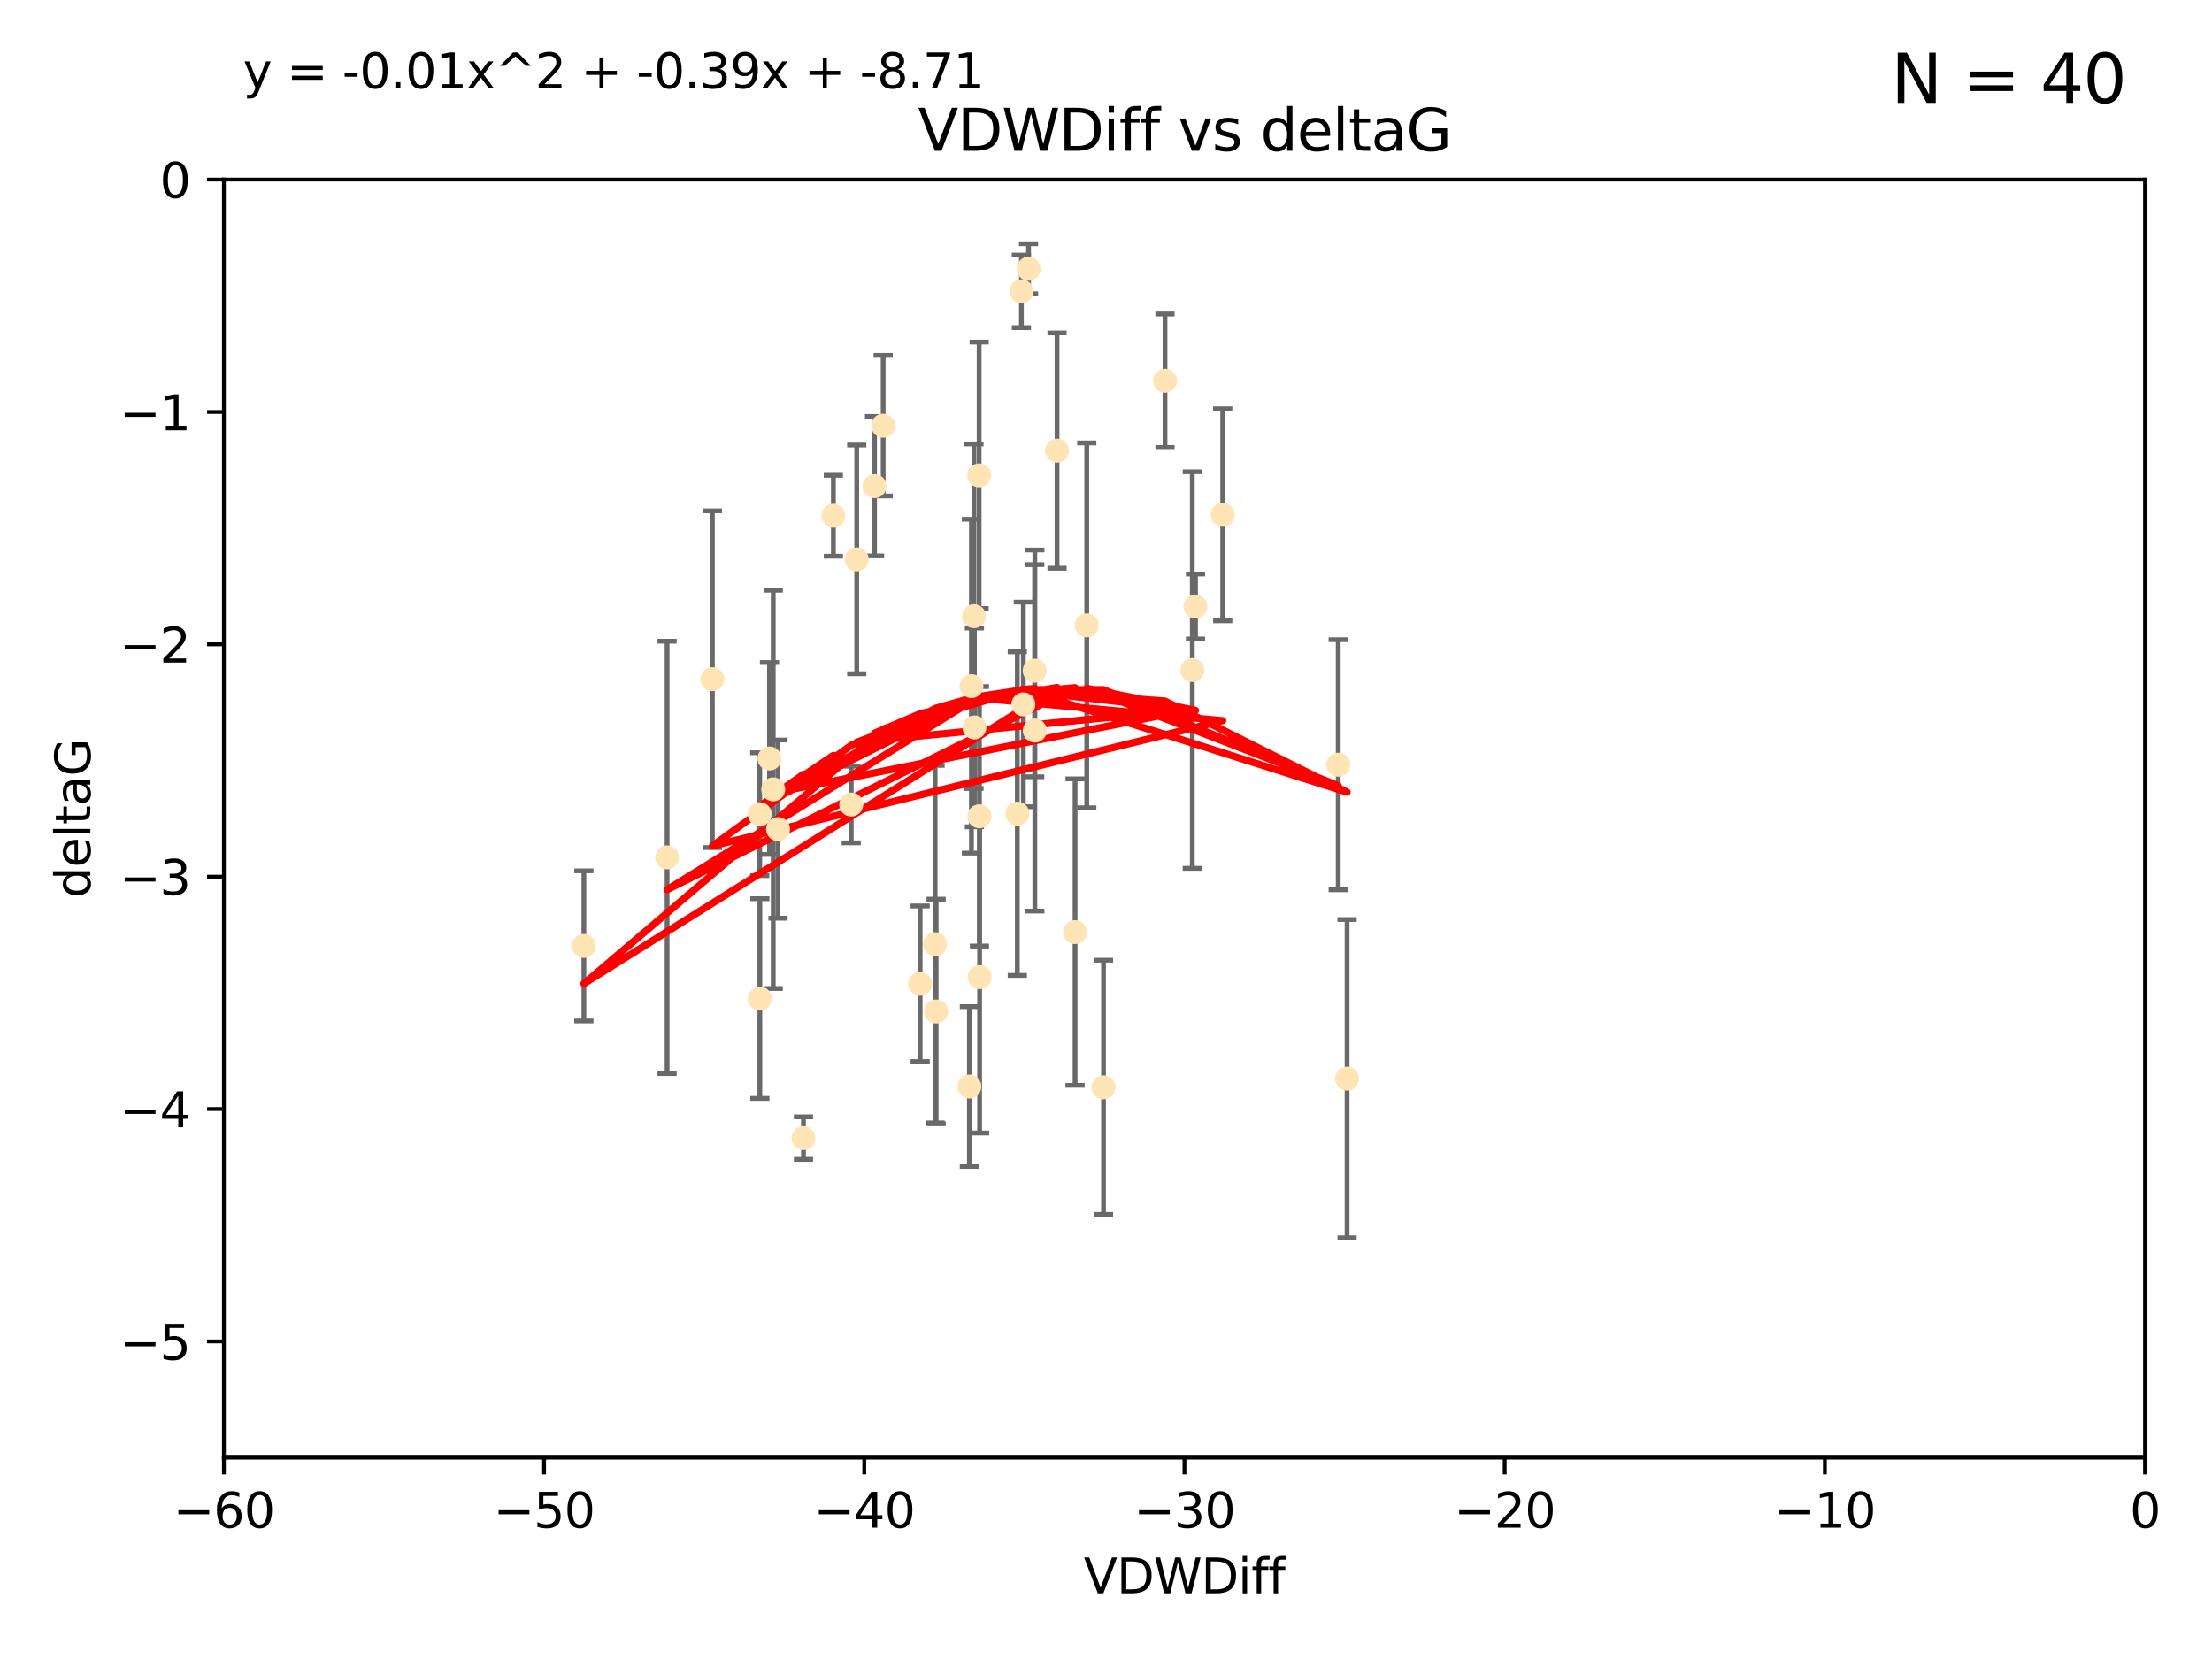<?xml version="1.0" encoding="utf-8" standalone="no"?>
<!DOCTYPE svg PUBLIC "-//W3C//DTD SVG 1.1//EN"
  "http://www.w3.org/Graphics/SVG/1.1/DTD/svg11.dtd">
<svg xmlns:xlink="http://www.w3.org/1999/xlink" width="460.8pt" height="345.6pt" viewBox="0 0 460.8 345.6" xmlns="http://www.w3.org/2000/svg" version="1.1">
 <defs>
  <style type="text/css">*{stroke-linejoin: round; stroke-linecap: butt}</style>
 </defs>
 <g id="figure_1">
  <g id="patch_1">
   <path d="M 0 345.6 
L 460.8 345.6 
L 460.8 0 
L 0 0 
z
" style="fill: #ffffff"/>
  </g>
  <g id="axes_1">
   <g id="patch_2">
    <path d="M 46.64 303.64 
L 446.85 303.64 
L 446.85 37.411 
L 46.64 37.411 
z
" style="fill: #ffffff"/>
   </g>
   <g id="PathCollection_1">
    <defs>
     <path id="med95dda81d" d="M 0 1.118 
C 0.297 1.118 0.581 1 0.791 0.791 
C 1 0.581 1.118 0.297 1.118 0 
C 1.118 -0.297 1 -0.581 0.791 -0.791 
C 0.581 -1 0.297 -1.118 0 -1.118 
C -0.297 -1.118 -0.581 -1 -0.791 -0.791 
C -1 -0.581 -1.118 -0.297 -1.118 0 
C -1.118 0.297 -1 0.581 -0.791 0.791 
C -0.581 1 -0.297 1.118 0 1.118 
z
" style="stroke: #ffe4b5"/>
    </defs>
    <g clip-path="url(#pa418b810e9)">
     <use xlink:href="#med95dda81d" x="158.268" y="169.607" style="fill: #ffe4b5; stroke: #ffe4b5"/>
     <use xlink:href="#med95dda81d" x="173.607" y="107.436" style="fill: #ffe4b5; stroke: #ffe4b5"/>
     <use xlink:href="#med95dda81d" x="160.298" y="158.004" style="fill: #ffe4b5; stroke: #ffe4b5"/>
     <use xlink:href="#med95dda81d" x="167.377" y="237.091" style="fill: #ffe4b5; stroke: #ffe4b5"/>
     <use xlink:href="#med95dda81d" x="161.079" y="164.438" style="fill: #ffe4b5; stroke: #ffe4b5"/>
     <use xlink:href="#med95dda81d" x="201.942" y="226.35" style="fill: #ffe4b5; stroke: #ffe4b5"/>
     <use xlink:href="#med95dda81d" x="195.009" y="210.713" style="fill: #ffe4b5; stroke: #ffe4b5"/>
     <use xlink:href="#med95dda81d" x="215.547" y="139.719" style="fill: #ffe4b5; stroke: #ffe4b5"/>
     <use xlink:href="#med95dda81d" x="202.989" y="151.532" style="fill: #ffe4b5; stroke: #ffe4b5"/>
     <use xlink:href="#med95dda81d" x="183.981" y="88.671" style="fill: #ffe4b5; stroke: #ffe4b5"/>
     <use xlink:href="#med95dda81d" x="121.635" y="197.053" style="fill: #ffe4b5; stroke: #ffe4b5"/>
     <use xlink:href="#med95dda81d" x="220.202" y="93.864" style="fill: #ffe4b5; stroke: #ffe4b5"/>
     <use xlink:href="#med95dda81d" x="194.796" y="196.685" style="fill: #ffe4b5; stroke: #ffe4b5"/>
     <use xlink:href="#med95dda81d" x="158.289" y="208.018" style="fill: #ffe4b5; stroke: #ffe4b5"/>
     <use xlink:href="#med95dda81d" x="203.971" y="99.014" style="fill: #ffe4b5; stroke: #ffe4b5"/>
     <use xlink:href="#med95dda81d" x="178.473" y="116.525" style="fill: #ffe4b5; stroke: #ffe4b5"/>
     <use xlink:href="#med95dda81d" x="248.375" y="139.582" style="fill: #ffe4b5; stroke: #ffe4b5"/>
     <use xlink:href="#med95dda81d" x="162.073" y="172.719" style="fill: #ffe4b5; stroke: #ffe4b5"/>
     <use xlink:href="#med95dda81d" x="202.895" y="128.361" style="fill: #ffe4b5; stroke: #ffe4b5"/>
     <use xlink:href="#med95dda81d" x="254.713" y="107.23" style="fill: #ffe4b5; stroke: #ffe4b5"/>
     <use xlink:href="#med95dda81d" x="148.403" y="141.486" style="fill: #ffe4b5; stroke: #ffe4b5"/>
     <use xlink:href="#med95dda81d" x="177.327" y="167.599" style="fill: #ffe4b5; stroke: #ffe4b5"/>
     <use xlink:href="#med95dda81d" x="204.03" y="170.053" style="fill: #ffe4b5; stroke: #ffe4b5"/>
     <use xlink:href="#med95dda81d" x="138.969" y="178.609" style="fill: #ffe4b5; stroke: #ffe4b5"/>
     <use xlink:href="#med95dda81d" x="223.956" y="194.171" style="fill: #ffe4b5; stroke: #ffe4b5"/>
     <use xlink:href="#med95dda81d" x="204.07" y="203.552" style="fill: #ffe4b5; stroke: #ffe4b5"/>
     <use xlink:href="#med95dda81d" x="214.267" y="55.993" style="fill: #ffe4b5; stroke: #ffe4b5"/>
     <use xlink:href="#med95dda81d" x="191.68" y="204.935" style="fill: #ffe4b5; stroke: #ffe4b5"/>
     <use xlink:href="#med95dda81d" x="182.183" y="101.272" style="fill: #ffe4b5; stroke: #ffe4b5"/>
     <use xlink:href="#med95dda81d" x="213.182" y="146.744" style="fill: #ffe4b5; stroke: #ffe4b5"/>
     <use xlink:href="#med95dda81d" x="280.619" y="224.704" style="fill: #ffe4b5; stroke: #ffe4b5"/>
     <use xlink:href="#med95dda81d" x="242.69" y="79.314" style="fill: #ffe4b5; stroke: #ffe4b5"/>
     <use xlink:href="#med95dda81d" x="211.923" y="169.493" style="fill: #ffe4b5; stroke: #ffe4b5"/>
     <use xlink:href="#med95dda81d" x="249.042" y="126.338" style="fill: #ffe4b5; stroke: #ffe4b5"/>
     <use xlink:href="#med95dda81d" x="226.39" y="130.268" style="fill: #ffe4b5; stroke: #ffe4b5"/>
     <use xlink:href="#med95dda81d" x="278.774" y="159.303" style="fill: #ffe4b5; stroke: #ffe4b5"/>
     <use xlink:href="#med95dda81d" x="229.882" y="226.513" style="fill: #ffe4b5; stroke: #ffe4b5"/>
     <use xlink:href="#med95dda81d" x="212.776" y="60.697" style="fill: #ffe4b5; stroke: #ffe4b5"/>
     <use xlink:href="#med95dda81d" x="215.574" y="152.182" style="fill: #ffe4b5; stroke: #ffe4b5"/>
     <use xlink:href="#med95dda81d" x="202.366" y="142.938" style="fill: #ffe4b5; stroke: #ffe4b5"/>
    </g>
   </g>
   <g id="matplotlib.axis_1">
    <g id="xtick_1">
     <g id="line2d_1">
      <defs>
       <path id="m93774b20d7" d="M 0 0 
L 0 3.5 
" style="stroke: #000000; stroke-width: 0.8"/>
      </defs>
      <g>
       <use xlink:href="#m93774b20d7" x="46.64" y="303.64" style="stroke: #000000; stroke-width: 0.8"/>
      </g>
     </g>
     <g id="text_1">
      <!-- −60 -->
      <g transform="translate(36.088 318.238)scale(0.1 -0.1)">
       <defs>
        <path id="DejaVuSans-2212" d="M 678 2272 
L 4684 2272 
L 4684 1741 
L 678 1741 
L 678 2272 
z
" transform="scale(0.016)"/>
        <path id="DejaVuSans-36" d="M 2113 2584 
Q 1688 2584 1439 2293 
Q 1191 2003 1191 1497 
Q 1191 994 1439 701 
Q 1688 409 2113 409 
Q 2538 409 2786 701 
Q 3034 994 3034 1497 
Q 3034 2003 2786 2293 
Q 2538 2584 2113 2584 
z
M 3366 4563 
L 3366 3988 
Q 3128 4100 2886 4159 
Q 2644 4219 2406 4219 
Q 1781 4219 1451 3797 
Q 1122 3375 1075 2522 
Q 1259 2794 1537 2939 
Q 1816 3084 2150 3084 
Q 2853 3084 3261 2657 
Q 3669 2231 3669 1497 
Q 3669 778 3244 343 
Q 2819 -91 2113 -91 
Q 1303 -91 875 529 
Q 447 1150 447 2328 
Q 447 3434 972 4092 
Q 1497 4750 2381 4750 
Q 2619 4750 2861 4703 
Q 3103 4656 3366 4563 
z
" transform="scale(0.016)"/>
        <path id="DejaVuSans-30" d="M 2034 4250 
Q 1547 4250 1301 3770 
Q 1056 3291 1056 2328 
Q 1056 1369 1301 889 
Q 1547 409 2034 409 
Q 2525 409 2770 889 
Q 3016 1369 3016 2328 
Q 3016 3291 2770 3770 
Q 2525 4250 2034 4250 
z
M 2034 4750 
Q 2819 4750 3233 4129 
Q 3647 3509 3647 2328 
Q 3647 1150 3233 529 
Q 2819 -91 2034 -91 
Q 1250 -91 836 529 
Q 422 1150 422 2328 
Q 422 3509 836 4129 
Q 1250 4750 2034 4750 
z
" transform="scale(0.016)"/>
       </defs>
       <use xlink:href="#DejaVuSans-2212"/>
       <use xlink:href="#DejaVuSans-36" x="83.789"/>
       <use xlink:href="#DejaVuSans-30" x="147.412"/>
      </g>
     </g>
    </g>
    <g id="xtick_2">
     <g id="line2d_2">
      <g>
       <use xlink:href="#m93774b20d7" x="113.342" y="303.64" style="stroke: #000000; stroke-width: 0.8"/>
      </g>
     </g>
     <g id="text_2">
      <!-- −50 -->
      <g transform="translate(102.789 318.238)scale(0.1 -0.1)">
       <defs>
        <path id="DejaVuSans-35" d="M 691 4666 
L 3169 4666 
L 3169 4134 
L 1269 4134 
L 1269 2991 
Q 1406 3038 1543 3061 
Q 1681 3084 1819 3084 
Q 2600 3084 3056 2656 
Q 3513 2228 3513 1497 
Q 3513 744 3044 326 
Q 2575 -91 1722 -91 
Q 1428 -91 1123 -41 
Q 819 9 494 109 
L 494 744 
Q 775 591 1075 516 
Q 1375 441 1709 441 
Q 2250 441 2565 725 
Q 2881 1009 2881 1497 
Q 2881 1984 2565 2268 
Q 2250 2553 1709 2553 
Q 1456 2553 1204 2497 
Q 953 2441 691 2322 
L 691 4666 
z
" transform="scale(0.016)"/>
       </defs>
       <use xlink:href="#DejaVuSans-2212"/>
       <use xlink:href="#DejaVuSans-35" x="83.789"/>
       <use xlink:href="#DejaVuSans-30" x="147.412"/>
      </g>
     </g>
    </g>
    <g id="xtick_3">
     <g id="line2d_3">
      <g>
       <use xlink:href="#m93774b20d7" x="180.043" y="303.64" style="stroke: #000000; stroke-width: 0.8"/>
      </g>
     </g>
     <g id="text_3">
      <!-- −40 -->
      <g transform="translate(169.491 318.238)scale(0.1 -0.1)">
       <defs>
        <path id="DejaVuSans-34" d="M 2419 4116 
L 825 1625 
L 2419 1625 
L 2419 4116 
z
M 2253 4666 
L 3047 4666 
L 3047 1625 
L 3713 1625 
L 3713 1100 
L 3047 1100 
L 3047 0 
L 2419 0 
L 2419 1100 
L 313 1100 
L 313 1709 
L 2253 4666 
z
" transform="scale(0.016)"/>
       </defs>
       <use xlink:href="#DejaVuSans-2212"/>
       <use xlink:href="#DejaVuSans-34" x="83.789"/>
       <use xlink:href="#DejaVuSans-30" x="147.412"/>
      </g>
     </g>
    </g>
    <g id="xtick_4">
     <g id="line2d_4">
      <g>
       <use xlink:href="#m93774b20d7" x="246.745" y="303.64" style="stroke: #000000; stroke-width: 0.8"/>
      </g>
     </g>
     <g id="text_4">
      <!-- −30 -->
      <g transform="translate(236.193 318.238)scale(0.1 -0.1)">
       <defs>
        <path id="DejaVuSans-33" d="M 2597 2516 
Q 3050 2419 3304 2112 
Q 3559 1806 3559 1356 
Q 3559 666 3084 287 
Q 2609 -91 1734 -91 
Q 1441 -91 1130 -33 
Q 819 25 488 141 
L 488 750 
Q 750 597 1062 519 
Q 1375 441 1716 441 
Q 2309 441 2620 675 
Q 2931 909 2931 1356 
Q 2931 1769 2642 2001 
Q 2353 2234 1838 2234 
L 1294 2234 
L 1294 2753 
L 1863 2753 
Q 2328 2753 2575 2939 
Q 2822 3125 2822 3475 
Q 2822 3834 2567 4026 
Q 2313 4219 1838 4219 
Q 1578 4219 1281 4162 
Q 984 4106 628 3988 
L 628 4550 
Q 988 4650 1302 4700 
Q 1616 4750 1894 4750 
Q 2613 4750 3031 4423 
Q 3450 4097 3450 3541 
Q 3450 3153 3228 2886 
Q 3006 2619 2597 2516 
z
" transform="scale(0.016)"/>
       </defs>
       <use xlink:href="#DejaVuSans-2212"/>
       <use xlink:href="#DejaVuSans-33" x="83.789"/>
       <use xlink:href="#DejaVuSans-30" x="147.412"/>
      </g>
     </g>
    </g>
    <g id="xtick_5">
     <g id="line2d_5">
      <g>
       <use xlink:href="#m93774b20d7" x="313.447" y="303.64" style="stroke: #000000; stroke-width: 0.8"/>
      </g>
     </g>
     <g id="text_5">
      <!-- −20 -->
      <g transform="translate(302.894 318.238)scale(0.1 -0.1)">
       <defs>
        <path id="DejaVuSans-32" d="M 1228 531 
L 3431 531 
L 3431 0 
L 469 0 
L 469 531 
Q 828 903 1448 1529 
Q 2069 2156 2228 2338 
Q 2531 2678 2651 2914 
Q 2772 3150 2772 3378 
Q 2772 3750 2511 3984 
Q 2250 4219 1831 4219 
Q 1534 4219 1204 4116 
Q 875 4013 500 3803 
L 500 4441 
Q 881 4594 1212 4672 
Q 1544 4750 1819 4750 
Q 2544 4750 2975 4387 
Q 3406 4025 3406 3419 
Q 3406 3131 3298 2873 
Q 3191 2616 2906 2266 
Q 2828 2175 2409 1742 
Q 1991 1309 1228 531 
z
" transform="scale(0.016)"/>
       </defs>
       <use xlink:href="#DejaVuSans-2212"/>
       <use xlink:href="#DejaVuSans-32" x="83.789"/>
       <use xlink:href="#DejaVuSans-30" x="147.412"/>
      </g>
     </g>
    </g>
    <g id="xtick_6">
     <g id="line2d_6">
      <g>
       <use xlink:href="#m93774b20d7" x="380.148" y="303.64" style="stroke: #000000; stroke-width: 0.8"/>
      </g>
     </g>
     <g id="text_6">
      <!-- −10 -->
      <g transform="translate(369.596 318.238)scale(0.1 -0.1)">
       <defs>
        <path id="DejaVuSans-31" d="M 794 531 
L 1825 531 
L 1825 4091 
L 703 3866 
L 703 4441 
L 1819 4666 
L 2450 4666 
L 2450 531 
L 3481 531 
L 3481 0 
L 794 0 
L 794 531 
z
" transform="scale(0.016)"/>
       </defs>
       <use xlink:href="#DejaVuSans-2212"/>
       <use xlink:href="#DejaVuSans-31" x="83.789"/>
       <use xlink:href="#DejaVuSans-30" x="147.412"/>
      </g>
     </g>
    </g>
    <g id="xtick_7">
     <g id="line2d_7">
      <g>
       <use xlink:href="#m93774b20d7" x="446.85" y="303.64" style="stroke: #000000; stroke-width: 0.8"/>
      </g>
     </g>
     <g id="text_7">
      <!-- 0 -->
      <g transform="translate(443.669 318.238)scale(0.1 -0.1)">
       <use xlink:href="#DejaVuSans-30"/>
      </g>
     </g>
    </g>
    <g id="text_8">
     <!-- VDWDiff -->
     <g transform="translate(225.772 331.917)scale(0.1 -0.1)">
      <defs>
       <path id="DejaVuSans-56" d="M 1831 0 
L 50 4666 
L 709 4666 
L 2188 738 
L 3669 4666 
L 4325 4666 
L 2547 0 
L 1831 0 
z
" transform="scale(0.016)"/>
       <path id="DejaVuSans-44" d="M 1259 4147 
L 1259 519 
L 2022 519 
Q 2988 519 3436 956 
Q 3884 1394 3884 2338 
Q 3884 3275 3436 3711 
Q 2988 4147 2022 4147 
L 1259 4147 
z
M 628 4666 
L 1925 4666 
Q 3281 4666 3915 4102 
Q 4550 3538 4550 2338 
Q 4550 1131 3912 565 
Q 3275 0 1925 0 
L 628 0 
L 628 4666 
z
" transform="scale(0.016)"/>
       <path id="DejaVuSans-57" d="M 213 4666 
L 850 4666 
L 1831 722 
L 2809 4666 
L 3519 4666 
L 4500 722 
L 5478 4666 
L 6119 4666 
L 4947 0 
L 4153 0 
L 3169 4050 
L 2175 0 
L 1381 0 
L 213 4666 
z
" transform="scale(0.016)"/>
       <path id="DejaVuSans-69" d="M 603 3500 
L 1178 3500 
L 1178 0 
L 603 0 
L 603 3500 
z
M 603 4863 
L 1178 4863 
L 1178 4134 
L 603 4134 
L 603 4863 
z
" transform="scale(0.016)"/>
       <path id="DejaVuSans-66" d="M 2375 4863 
L 2375 4384 
L 1825 4384 
Q 1516 4384 1395 4259 
Q 1275 4134 1275 3809 
L 1275 3500 
L 2222 3500 
L 2222 3053 
L 1275 3053 
L 1275 0 
L 697 0 
L 697 3053 
L 147 3053 
L 147 3500 
L 697 3500 
L 697 3744 
Q 697 4328 969 4595 
Q 1241 4863 1831 4863 
L 2375 4863 
z
" transform="scale(0.016)"/>
      </defs>
      <use xlink:href="#DejaVuSans-56"/>
      <use xlink:href="#DejaVuSans-44" x="68.408"/>
      <use xlink:href="#DejaVuSans-57" x="145.41"/>
      <use xlink:href="#DejaVuSans-44" x="244.287"/>
      <use xlink:href="#DejaVuSans-69" x="321.289"/>
      <use xlink:href="#DejaVuSans-66" x="349.072"/>
      <use xlink:href="#DejaVuSans-66" x="384.277"/>
     </g>
    </g>
   </g>
   <g id="matplotlib.axis_2">
    <g id="ytick_1">
     <g id="line2d_8">
      <defs>
       <path id="m0d7cedddec" d="M 0 0 
L -3.5 0 
" style="stroke: #000000; stroke-width: 0.8"/>
      </defs>
      <g>
       <use xlink:href="#m0d7cedddec" x="46.64" y="279.437" style="stroke: #000000; stroke-width: 0.8"/>
      </g>
     </g>
     <g id="text_9">
      <!-- −5 -->
      <g transform="translate(24.898 283.237)scale(0.1 -0.1)">
       <use xlink:href="#DejaVuSans-2212"/>
       <use xlink:href="#DejaVuSans-35" x="83.789"/>
      </g>
     </g>
    </g>
    <g id="ytick_2">
     <g id="line2d_9">
      <g>
       <use xlink:href="#m0d7cedddec" x="46.64" y="231.032" style="stroke: #000000; stroke-width: 0.8"/>
      </g>
     </g>
     <g id="text_10">
      <!-- −4 -->
      <g transform="translate(24.898 234.831)scale(0.1 -0.1)">
       <use xlink:href="#DejaVuSans-2212"/>
       <use xlink:href="#DejaVuSans-34" x="83.789"/>
      </g>
     </g>
    </g>
    <g id="ytick_3">
     <g id="line2d_10">
      <g>
       <use xlink:href="#m0d7cedddec" x="46.64" y="182.627" style="stroke: #000000; stroke-width: 0.8"/>
      </g>
     </g>
     <g id="text_11">
      <!-- −3 -->
      <g transform="translate(24.898 186.426)scale(0.1 -0.1)">
       <use xlink:href="#DejaVuSans-2212"/>
       <use xlink:href="#DejaVuSans-33" x="83.789"/>
      </g>
     </g>
    </g>
    <g id="ytick_4">
     <g id="line2d_11">
      <g>
       <use xlink:href="#m0d7cedddec" x="46.64" y="134.222" style="stroke: #000000; stroke-width: 0.8"/>
      </g>
     </g>
     <g id="text_12">
      <!-- −2 -->
      <g transform="translate(24.898 138.021)scale(0.1 -0.1)">
       <use xlink:href="#DejaVuSans-2212"/>
       <use xlink:href="#DejaVuSans-32" x="83.789"/>
      </g>
     </g>
    </g>
    <g id="ytick_5">
     <g id="line2d_12">
      <g>
       <use xlink:href="#m0d7cedddec" x="46.64" y="85.816" style="stroke: #000000; stroke-width: 0.8"/>
      </g>
     </g>
     <g id="text_13">
      <!-- −1 -->
      <g transform="translate(24.898 89.616)scale(0.1 -0.1)">
       <use xlink:href="#DejaVuSans-2212"/>
       <use xlink:href="#DejaVuSans-31" x="83.789"/>
      </g>
     </g>
    </g>
    <g id="ytick_6">
     <g id="line2d_13">
      <g>
       <use xlink:href="#m0d7cedddec" x="46.64" y="37.411" style="stroke: #000000; stroke-width: 0.8"/>
      </g>
     </g>
     <g id="text_14">
      <!-- 0 -->
      <g transform="translate(33.278 41.21)scale(0.1 -0.1)">
       <use xlink:href="#DejaVuSans-30"/>
      </g>
     </g>
    </g>
    <g id="text_15">
     <!-- deltaG -->
     <g transform="translate(18.818 187.064)rotate(-90)scale(0.1 -0.1)">
      <defs>
       <path id="DejaVuSans-64" d="M 2906 2969 
L 2906 4863 
L 3481 4863 
L 3481 0 
L 2906 0 
L 2906 525 
Q 2725 213 2448 61 
Q 2172 -91 1784 -91 
Q 1150 -91 751 415 
Q 353 922 353 1747 
Q 353 2572 751 3078 
Q 1150 3584 1784 3584 
Q 2172 3584 2448 3432 
Q 2725 3281 2906 2969 
z
M 947 1747 
Q 947 1113 1208 752 
Q 1469 391 1925 391 
Q 2381 391 2643 752 
Q 2906 1113 2906 1747 
Q 2906 2381 2643 2742 
Q 2381 3103 1925 3103 
Q 1469 3103 1208 2742 
Q 947 2381 947 1747 
z
" transform="scale(0.016)"/>
       <path id="DejaVuSans-65" d="M 3597 1894 
L 3597 1613 
L 953 1613 
Q 991 1019 1311 708 
Q 1631 397 2203 397 
Q 2534 397 2845 478 
Q 3156 559 3463 722 
L 3463 178 
Q 3153 47 2828 -22 
Q 2503 -91 2169 -91 
Q 1331 -91 842 396 
Q 353 884 353 1716 
Q 353 2575 817 3079 
Q 1281 3584 2069 3584 
Q 2775 3584 3186 3129 
Q 3597 2675 3597 1894 
z
M 3022 2063 
Q 3016 2534 2758 2815 
Q 2500 3097 2075 3097 
Q 1594 3097 1305 2825 
Q 1016 2553 972 2059 
L 3022 2063 
z
" transform="scale(0.016)"/>
       <path id="DejaVuSans-6c" d="M 603 4863 
L 1178 4863 
L 1178 0 
L 603 0 
L 603 4863 
z
" transform="scale(0.016)"/>
       <path id="DejaVuSans-74" d="M 1172 4494 
L 1172 3500 
L 2356 3500 
L 2356 3053 
L 1172 3053 
L 1172 1153 
Q 1172 725 1289 603 
Q 1406 481 1766 481 
L 2356 481 
L 2356 0 
L 1766 0 
Q 1100 0 847 248 
Q 594 497 594 1153 
L 594 3053 
L 172 3053 
L 172 3500 
L 594 3500 
L 594 4494 
L 1172 4494 
z
" transform="scale(0.016)"/>
       <path id="DejaVuSans-61" d="M 2194 1759 
Q 1497 1759 1228 1600 
Q 959 1441 959 1056 
Q 959 750 1161 570 
Q 1363 391 1709 391 
Q 2188 391 2477 730 
Q 2766 1069 2766 1631 
L 2766 1759 
L 2194 1759 
z
M 3341 1997 
L 3341 0 
L 2766 0 
L 2766 531 
Q 2569 213 2275 61 
Q 1981 -91 1556 -91 
Q 1019 -91 701 211 
Q 384 513 384 1019 
Q 384 1609 779 1909 
Q 1175 2209 1959 2209 
L 2766 2209 
L 2766 2266 
Q 2766 2663 2505 2880 
Q 2244 3097 1772 3097 
Q 1472 3097 1187 3025 
Q 903 2953 641 2809 
L 641 3341 
Q 956 3463 1253 3523 
Q 1550 3584 1831 3584 
Q 2591 3584 2966 3190 
Q 3341 2797 3341 1997 
z
" transform="scale(0.016)"/>
       <path id="DejaVuSans-47" d="M 3809 666 
L 3809 1919 
L 2778 1919 
L 2778 2438 
L 4434 2438 
L 4434 434 
Q 4069 175 3628 42 
Q 3188 -91 2688 -91 
Q 1594 -91 976 548 
Q 359 1188 359 2328 
Q 359 3472 976 4111 
Q 1594 4750 2688 4750 
Q 3144 4750 3555 4637 
Q 3966 4525 4313 4306 
L 4313 3634 
Q 3963 3931 3569 4081 
Q 3175 4231 2741 4231 
Q 1884 4231 1454 3753 
Q 1025 3275 1025 2328 
Q 1025 1384 1454 906 
Q 1884 428 2741 428 
Q 3075 428 3337 486 
Q 3600 544 3809 666 
z
" transform="scale(0.016)"/>
      </defs>
      <use xlink:href="#DejaVuSans-64"/>
      <use xlink:href="#DejaVuSans-65" x="63.477"/>
      <use xlink:href="#DejaVuSans-6c" x="125"/>
      <use xlink:href="#DejaVuSans-74" x="152.783"/>
      <use xlink:href="#DejaVuSans-61" x="191.992"/>
      <use xlink:href="#DejaVuSans-47" x="253.271"/>
     </g>
    </g>
   </g>
   <g id="LineCollection_1">
    <path d="M 158.268 182.403 
L 158.268 156.81 
" clip-path="url(#pa418b810e9)" style="fill: none; stroke: #696969"/>
    <path d="M 173.607 115.86 
L 173.607 99.013 
" clip-path="url(#pa418b810e9)" style="fill: none; stroke: #696969"/>
    <path d="M 160.298 177.999 
L 160.298 138.009 
" clip-path="url(#pa418b810e9)" style="fill: none; stroke: #696969"/>
    <path d="M 167.377 241.52 
L 167.377 232.663 
" clip-path="url(#pa418b810e9)" style="fill: none; stroke: #696969"/>
    <path d="M 161.079 205.929 
L 161.079 122.946 
" clip-path="url(#pa418b810e9)" style="fill: none; stroke: #696969"/>
    <path d="M 201.942 243.001 
L 201.942 209.699 
" clip-path="url(#pa418b810e9)" style="fill: none; stroke: #696969"/>
    <path d="M 195.009 234.113 
L 195.009 187.313 
" clip-path="url(#pa418b810e9)" style="fill: none; stroke: #696969"/>
    <path d="M 215.547 161.816 
L 215.547 117.621 
" clip-path="url(#pa418b810e9)" style="fill: none; stroke: #696969"/>
    <path d="M 202.989 172.239 
L 202.989 130.826 
" clip-path="url(#pa418b810e9)" style="fill: none; stroke: #696969"/>
    <path d="M 183.981 103.312 
L 183.981 74.03 
" clip-path="url(#pa418b810e9)" style="fill: none; stroke: #696969"/>
    <path d="M 121.635 212.688 
L 121.635 181.417 
" clip-path="url(#pa418b810e9)" style="fill: none; stroke: #696969"/>
    <path d="M 220.202 118.369 
L 220.202 69.359 
" clip-path="url(#pa418b810e9)" style="fill: none; stroke: #696969"/>
    <path d="M 194.796 233.927 
L 194.796 159.444 
" clip-path="url(#pa418b810e9)" style="fill: none; stroke: #696969"/>
    <path d="M 158.289 228.817 
L 158.289 187.219 
" clip-path="url(#pa418b810e9)" style="fill: none; stroke: #696969"/>
    <path d="M 203.971 126.762 
L 203.971 71.267 
" clip-path="url(#pa418b810e9)" style="fill: none; stroke: #696969"/>
    <path d="M 178.473 140.352 
L 178.473 92.698 
" clip-path="url(#pa418b810e9)" style="fill: none; stroke: #696969"/>
    <path d="M 248.375 180.893 
L 248.375 98.27 
" clip-path="url(#pa418b810e9)" style="fill: none; stroke: #696969"/>
    <path d="M 162.073 191.277 
L 162.073 154.16 
" clip-path="url(#pa418b810e9)" style="fill: none; stroke: #696969"/>
    <path d="M 202.895 164.254 
L 202.895 92.467 
" clip-path="url(#pa418b810e9)" style="fill: none; stroke: #696969"/>
    <path d="M 254.713 129.322 
L 254.713 85.138 
" clip-path="url(#pa418b810e9)" style="fill: none; stroke: #696969"/>
    <path d="M 148.403 176.566 
L 148.403 106.406 
" clip-path="url(#pa418b810e9)" style="fill: none; stroke: #696969"/>
    <path d="M 177.327 175.582 
L 177.327 159.615 
" clip-path="url(#pa418b810e9)" style="fill: none; stroke: #696969"/>
    <path d="M 204.03 197.074 
L 204.03 143.032 
" clip-path="url(#pa418b810e9)" style="fill: none; stroke: #696969"/>
    <path d="M 138.969 223.643 
L 138.969 133.574 
" clip-path="url(#pa418b810e9)" style="fill: none; stroke: #696969"/>
    <path d="M 223.956 226.093 
L 223.956 162.249 
" clip-path="url(#pa418b810e9)" style="fill: none; stroke: #696969"/>
    <path d="M 204.07 236.03 
L 204.07 171.073 
" clip-path="url(#pa418b810e9)" style="fill: none; stroke: #696969"/>
    <path d="M 214.267 61.206 
L 214.267 50.78 
" clip-path="url(#pa418b810e9)" style="fill: none; stroke: #696969"/>
    <path d="M 191.68 221.14 
L 191.68 188.73 
" clip-path="url(#pa418b810e9)" style="fill: none; stroke: #696969"/>
    <path d="M 182.183 115.797 
L 182.183 86.747 
" clip-path="url(#pa418b810e9)" style="fill: none; stroke: #696969"/>
    <path d="M 213.182 168.063 
L 213.182 125.426 
" clip-path="url(#pa418b810e9)" style="fill: none; stroke: #696969"/>
    <path d="M 280.619 257.857 
L 280.619 191.552 
" clip-path="url(#pa418b810e9)" style="fill: none; stroke: #696969"/>
    <path d="M 242.69 93.218 
L 242.69 65.41 
" clip-path="url(#pa418b810e9)" style="fill: none; stroke: #696969"/>
    <path d="M 211.923 203.195 
L 211.923 135.792 
" clip-path="url(#pa418b810e9)" style="fill: none; stroke: #696969"/>
    <path d="M 249.042 133.109 
L 249.042 119.568 
" clip-path="url(#pa418b810e9)" style="fill: none; stroke: #696969"/>
    <path d="M 226.39 168.279 
L 226.39 92.257 
" clip-path="url(#pa418b810e9)" style="fill: none; stroke: #696969"/>
    <path d="M 278.774 185.353 
L 278.774 133.253 
" clip-path="url(#pa418b810e9)" style="fill: none; stroke: #696969"/>
    <path d="M 229.882 252.996 
L 229.882 200.029 
" clip-path="url(#pa418b810e9)" style="fill: none; stroke: #696969"/>
    <path d="M 212.776 68.247 
L 212.776 53.147 
" clip-path="url(#pa418b810e9)" style="fill: none; stroke: #696969"/>
    <path d="M 215.574 189.798 
L 215.574 114.566 
" clip-path="url(#pa418b810e9)" style="fill: none; stroke: #696969"/>
    <path d="M 202.366 177.716 
L 202.366 108.161 
" clip-path="url(#pa418b810e9)" style="fill: none; stroke: #696969"/>
   </g>
   <g id="line2d_14">
    <defs>
     <path id="m75ef3ccb12" d="M 2 0 
L -2 -0 
" style="stroke: #696969"/>
    </defs>
    <g clip-path="url(#pa418b810e9)">
     <use xlink:href="#m75ef3ccb12" x="158.268" y="182.403" style="fill: #696969; stroke: #696969"/>
     <use xlink:href="#m75ef3ccb12" x="173.607" y="115.86" style="fill: #696969; stroke: #696969"/>
     <use xlink:href="#m75ef3ccb12" x="160.298" y="177.999" style="fill: #696969; stroke: #696969"/>
     <use xlink:href="#m75ef3ccb12" x="167.377" y="241.52" style="fill: #696969; stroke: #696969"/>
     <use xlink:href="#m75ef3ccb12" x="161.079" y="205.929" style="fill: #696969; stroke: #696969"/>
     <use xlink:href="#m75ef3ccb12" x="201.942" y="243.001" style="fill: #696969; stroke: #696969"/>
     <use xlink:href="#m75ef3ccb12" x="195.009" y="234.113" style="fill: #696969; stroke: #696969"/>
     <use xlink:href="#m75ef3ccb12" x="215.547" y="161.816" style="fill: #696969; stroke: #696969"/>
     <use xlink:href="#m75ef3ccb12" x="202.989" y="172.239" style="fill: #696969; stroke: #696969"/>
     <use xlink:href="#m75ef3ccb12" x="183.981" y="103.312" style="fill: #696969; stroke: #696969"/>
     <use xlink:href="#m75ef3ccb12" x="121.635" y="212.688" style="fill: #696969; stroke: #696969"/>
     <use xlink:href="#m75ef3ccb12" x="220.202" y="118.369" style="fill: #696969; stroke: #696969"/>
     <use xlink:href="#m75ef3ccb12" x="194.796" y="233.927" style="fill: #696969; stroke: #696969"/>
     <use xlink:href="#m75ef3ccb12" x="158.289" y="228.817" style="fill: #696969; stroke: #696969"/>
     <use xlink:href="#m75ef3ccb12" x="203.971" y="126.762" style="fill: #696969; stroke: #696969"/>
     <use xlink:href="#m75ef3ccb12" x="178.473" y="140.352" style="fill: #696969; stroke: #696969"/>
     <use xlink:href="#m75ef3ccb12" x="248.375" y="180.893" style="fill: #696969; stroke: #696969"/>
     <use xlink:href="#m75ef3ccb12" x="162.073" y="191.277" style="fill: #696969; stroke: #696969"/>
     <use xlink:href="#m75ef3ccb12" x="202.895" y="164.254" style="fill: #696969; stroke: #696969"/>
     <use xlink:href="#m75ef3ccb12" x="254.713" y="129.322" style="fill: #696969; stroke: #696969"/>
     <use xlink:href="#m75ef3ccb12" x="148.403" y="176.566" style="fill: #696969; stroke: #696969"/>
     <use xlink:href="#m75ef3ccb12" x="177.327" y="175.582" style="fill: #696969; stroke: #696969"/>
     <use xlink:href="#m75ef3ccb12" x="204.03" y="197.074" style="fill: #696969; stroke: #696969"/>
     <use xlink:href="#m75ef3ccb12" x="138.969" y="223.643" style="fill: #696969; stroke: #696969"/>
     <use xlink:href="#m75ef3ccb12" x="223.956" y="226.093" style="fill: #696969; stroke: #696969"/>
     <use xlink:href="#m75ef3ccb12" x="204.07" y="236.03" style="fill: #696969; stroke: #696969"/>
     <use xlink:href="#m75ef3ccb12" x="214.267" y="61.206" style="fill: #696969; stroke: #696969"/>
     <use xlink:href="#m75ef3ccb12" x="191.68" y="221.14" style="fill: #696969; stroke: #696969"/>
     <use xlink:href="#m75ef3ccb12" x="182.183" y="115.797" style="fill: #696969; stroke: #696969"/>
     <use xlink:href="#m75ef3ccb12" x="213.182" y="168.063" style="fill: #696969; stroke: #696969"/>
     <use xlink:href="#m75ef3ccb12" x="280.619" y="257.857" style="fill: #696969; stroke: #696969"/>
     <use xlink:href="#m75ef3ccb12" x="242.69" y="93.218" style="fill: #696969; stroke: #696969"/>
     <use xlink:href="#m75ef3ccb12" x="211.923" y="203.195" style="fill: #696969; stroke: #696969"/>
     <use xlink:href="#m75ef3ccb12" x="249.042" y="133.109" style="fill: #696969; stroke: #696969"/>
     <use xlink:href="#m75ef3ccb12" x="226.39" y="168.279" style="fill: #696969; stroke: #696969"/>
     <use xlink:href="#m75ef3ccb12" x="278.774" y="185.353" style="fill: #696969; stroke: #696969"/>
     <use xlink:href="#m75ef3ccb12" x="229.882" y="252.996" style="fill: #696969; stroke: #696969"/>
     <use xlink:href="#m75ef3ccb12" x="212.776" y="68.247" style="fill: #696969; stroke: #696969"/>
     <use xlink:href="#m75ef3ccb12" x="215.574" y="189.798" style="fill: #696969; stroke: #696969"/>
     <use xlink:href="#m75ef3ccb12" x="202.366" y="177.716" style="fill: #696969; stroke: #696969"/>
    </g>
   </g>
   <g id="line2d_15">
    <g clip-path="url(#pa418b810e9)">
     <use xlink:href="#m75ef3ccb12" x="158.268" y="156.81" style="fill: #696969; stroke: #696969"/>
     <use xlink:href="#m75ef3ccb12" x="173.607" y="99.013" style="fill: #696969; stroke: #696969"/>
     <use xlink:href="#m75ef3ccb12" x="160.298" y="138.009" style="fill: #696969; stroke: #696969"/>
     <use xlink:href="#m75ef3ccb12" x="167.377" y="232.663" style="fill: #696969; stroke: #696969"/>
     <use xlink:href="#m75ef3ccb12" x="161.079" y="122.946" style="fill: #696969; stroke: #696969"/>
     <use xlink:href="#m75ef3ccb12" x="201.942" y="209.699" style="fill: #696969; stroke: #696969"/>
     <use xlink:href="#m75ef3ccb12" x="195.009" y="187.313" style="fill: #696969; stroke: #696969"/>
     <use xlink:href="#m75ef3ccb12" x="215.547" y="117.621" style="fill: #696969; stroke: #696969"/>
     <use xlink:href="#m75ef3ccb12" x="202.989" y="130.826" style="fill: #696969; stroke: #696969"/>
     <use xlink:href="#m75ef3ccb12" x="183.981" y="74.03" style="fill: #696969; stroke: #696969"/>
     <use xlink:href="#m75ef3ccb12" x="121.635" y="181.417" style="fill: #696969; stroke: #696969"/>
     <use xlink:href="#m75ef3ccb12" x="220.202" y="69.359" style="fill: #696969; stroke: #696969"/>
     <use xlink:href="#m75ef3ccb12" x="194.796" y="159.444" style="fill: #696969; stroke: #696969"/>
     <use xlink:href="#m75ef3ccb12" x="158.289" y="187.219" style="fill: #696969; stroke: #696969"/>
     <use xlink:href="#m75ef3ccb12" x="203.971" y="71.267" style="fill: #696969; stroke: #696969"/>
     <use xlink:href="#m75ef3ccb12" x="178.473" y="92.698" style="fill: #696969; stroke: #696969"/>
     <use xlink:href="#m75ef3ccb12" x="248.375" y="98.27" style="fill: #696969; stroke: #696969"/>
     <use xlink:href="#m75ef3ccb12" x="162.073" y="154.16" style="fill: #696969; stroke: #696969"/>
     <use xlink:href="#m75ef3ccb12" x="202.895" y="92.467" style="fill: #696969; stroke: #696969"/>
     <use xlink:href="#m75ef3ccb12" x="254.713" y="85.138" style="fill: #696969; stroke: #696969"/>
     <use xlink:href="#m75ef3ccb12" x="148.403" y="106.406" style="fill: #696969; stroke: #696969"/>
     <use xlink:href="#m75ef3ccb12" x="177.327" y="159.615" style="fill: #696969; stroke: #696969"/>
     <use xlink:href="#m75ef3ccb12" x="204.03" y="143.032" style="fill: #696969; stroke: #696969"/>
     <use xlink:href="#m75ef3ccb12" x="138.969" y="133.574" style="fill: #696969; stroke: #696969"/>
     <use xlink:href="#m75ef3ccb12" x="223.956" y="162.249" style="fill: #696969; stroke: #696969"/>
     <use xlink:href="#m75ef3ccb12" x="204.07" y="171.073" style="fill: #696969; stroke: #696969"/>
     <use xlink:href="#m75ef3ccb12" x="214.267" y="50.78" style="fill: #696969; stroke: #696969"/>
     <use xlink:href="#m75ef3ccb12" x="191.68" y="188.73" style="fill: #696969; stroke: #696969"/>
     <use xlink:href="#m75ef3ccb12" x="182.183" y="86.747" style="fill: #696969; stroke: #696969"/>
     <use xlink:href="#m75ef3ccb12" x="213.182" y="125.426" style="fill: #696969; stroke: #696969"/>
     <use xlink:href="#m75ef3ccb12" x="280.619" y="191.552" style="fill: #696969; stroke: #696969"/>
     <use xlink:href="#m75ef3ccb12" x="242.69" y="65.41" style="fill: #696969; stroke: #696969"/>
     <use xlink:href="#m75ef3ccb12" x="211.923" y="135.792" style="fill: #696969; stroke: #696969"/>
     <use xlink:href="#m75ef3ccb12" x="249.042" y="119.568" style="fill: #696969; stroke: #696969"/>
     <use xlink:href="#m75ef3ccb12" x="226.39" y="92.257" style="fill: #696969; stroke: #696969"/>
     <use xlink:href="#m75ef3ccb12" x="278.774" y="133.253" style="fill: #696969; stroke: #696969"/>
     <use xlink:href="#m75ef3ccb12" x="229.882" y="200.029" style="fill: #696969; stroke: #696969"/>
     <use xlink:href="#m75ef3ccb12" x="212.776" y="53.147" style="fill: #696969; stroke: #696969"/>
     <use xlink:href="#m75ef3ccb12" x="215.574" y="114.566" style="fill: #696969; stroke: #696969"/>
     <use xlink:href="#m75ef3ccb12" x="202.366" y="108.161" style="fill: #696969; stroke: #696969"/>
    </g>
   </g>
   <g id="line2d_16">
    <path d="M 158.268 167.908 
L 173.607 157.359 
L 160.298 166.344 
L 167.377 161.291 
L 161.079 165.756 
L 201.942 145.552 
L 195.009 147.52 
L 215.547 143.425 
L 202.989 145.307 
L 183.981 151.88 
L 121.635 204.918 
L 220.202 143.224 
L 194.796 147.59 
L 158.289 167.892 
L 203.971 145.089 
L 178.473 154.623 
L 248.375 147.752 
L 162.073 165.019 
L 202.895 145.329 
L 254.713 150.128 
L 148.403 176.235 
L 177.327 155.24 
L 204.03 145.077 
L 138.969 185.33 
L 223.956 143.259 
L 204.07 145.068 
L 214.267 143.527 
L 191.68 148.677 
L 182.183 152.734 
L 213.182 143.63 
L 280.619 165.025 
L 242.69 146.045 
L 211.923 143.767 
L 249.042 147.979 
L 226.39 143.375 
L 278.774 163.689 
L 229.882 143.669 
L 212.776 143.672 
L 215.574 143.423 
L 202.366 145.451 
" clip-path="url(#pa418b810e9)" style="fill: none; stroke: #ff0000; stroke-width: 1.5; stroke-linecap: square"/>
   </g>
   <g id="line2d_17">
    <defs>
     <path id="m6dd0c5e780" d="M 0 2 
C 0.53 2 1.039 1.789 1.414 1.414 
C 1.789 1.039 2 0.53 2 0 
C 2 -0.53 1.789 -1.039 1.414 -1.414 
C 1.039 -1.789 0.53 -2 0 -2 
C -0.53 -2 -1.039 -1.789 -1.414 -1.414 
C -1.789 -1.039 -2 -0.53 -2 0 
C -2 0.53 -1.789 1.039 -1.414 1.414 
C -1.039 1.789 -0.53 2 0 2 
z
" style="stroke: #ffe4b5"/>
    </defs>
    <g clip-path="url(#pa418b810e9)">
     <use xlink:href="#m6dd0c5e780" x="158.268" y="169.607" style="fill: #ffe4b5; stroke: #ffe4b5"/>
     <use xlink:href="#m6dd0c5e780" x="173.607" y="107.436" style="fill: #ffe4b5; stroke: #ffe4b5"/>
     <use xlink:href="#m6dd0c5e780" x="160.298" y="158.004" style="fill: #ffe4b5; stroke: #ffe4b5"/>
     <use xlink:href="#m6dd0c5e780" x="167.377" y="237.091" style="fill: #ffe4b5; stroke: #ffe4b5"/>
     <use xlink:href="#m6dd0c5e780" x="161.079" y="164.438" style="fill: #ffe4b5; stroke: #ffe4b5"/>
     <use xlink:href="#m6dd0c5e780" x="201.942" y="226.35" style="fill: #ffe4b5; stroke: #ffe4b5"/>
     <use xlink:href="#m6dd0c5e780" x="195.009" y="210.713" style="fill: #ffe4b5; stroke: #ffe4b5"/>
     <use xlink:href="#m6dd0c5e780" x="215.547" y="139.719" style="fill: #ffe4b5; stroke: #ffe4b5"/>
     <use xlink:href="#m6dd0c5e780" x="202.989" y="151.532" style="fill: #ffe4b5; stroke: #ffe4b5"/>
     <use xlink:href="#m6dd0c5e780" x="183.981" y="88.671" style="fill: #ffe4b5; stroke: #ffe4b5"/>
     <use xlink:href="#m6dd0c5e780" x="121.635" y="197.053" style="fill: #ffe4b5; stroke: #ffe4b5"/>
     <use xlink:href="#m6dd0c5e780" x="220.202" y="93.864" style="fill: #ffe4b5; stroke: #ffe4b5"/>
     <use xlink:href="#m6dd0c5e780" x="194.796" y="196.685" style="fill: #ffe4b5; stroke: #ffe4b5"/>
     <use xlink:href="#m6dd0c5e780" x="158.289" y="208.018" style="fill: #ffe4b5; stroke: #ffe4b5"/>
     <use xlink:href="#m6dd0c5e780" x="203.971" y="99.014" style="fill: #ffe4b5; stroke: #ffe4b5"/>
     <use xlink:href="#m6dd0c5e780" x="178.473" y="116.525" style="fill: #ffe4b5; stroke: #ffe4b5"/>
     <use xlink:href="#m6dd0c5e780" x="248.375" y="139.582" style="fill: #ffe4b5; stroke: #ffe4b5"/>
     <use xlink:href="#m6dd0c5e780" x="162.073" y="172.719" style="fill: #ffe4b5; stroke: #ffe4b5"/>
     <use xlink:href="#m6dd0c5e780" x="202.895" y="128.361" style="fill: #ffe4b5; stroke: #ffe4b5"/>
     <use xlink:href="#m6dd0c5e780" x="254.713" y="107.23" style="fill: #ffe4b5; stroke: #ffe4b5"/>
     <use xlink:href="#m6dd0c5e780" x="148.403" y="141.486" style="fill: #ffe4b5; stroke: #ffe4b5"/>
     <use xlink:href="#m6dd0c5e780" x="177.327" y="167.599" style="fill: #ffe4b5; stroke: #ffe4b5"/>
     <use xlink:href="#m6dd0c5e780" x="204.03" y="170.053" style="fill: #ffe4b5; stroke: #ffe4b5"/>
     <use xlink:href="#m6dd0c5e780" x="138.969" y="178.609" style="fill: #ffe4b5; stroke: #ffe4b5"/>
     <use xlink:href="#m6dd0c5e780" x="223.956" y="194.171" style="fill: #ffe4b5; stroke: #ffe4b5"/>
     <use xlink:href="#m6dd0c5e780" x="204.07" y="203.552" style="fill: #ffe4b5; stroke: #ffe4b5"/>
     <use xlink:href="#m6dd0c5e780" x="214.267" y="55.993" style="fill: #ffe4b5; stroke: #ffe4b5"/>
     <use xlink:href="#m6dd0c5e780" x="191.68" y="204.935" style="fill: #ffe4b5; stroke: #ffe4b5"/>
     <use xlink:href="#m6dd0c5e780" x="182.183" y="101.272" style="fill: #ffe4b5; stroke: #ffe4b5"/>
     <use xlink:href="#m6dd0c5e780" x="213.182" y="146.744" style="fill: #ffe4b5; stroke: #ffe4b5"/>
     <use xlink:href="#m6dd0c5e780" x="280.619" y="224.704" style="fill: #ffe4b5; stroke: #ffe4b5"/>
     <use xlink:href="#m6dd0c5e780" x="242.69" y="79.314" style="fill: #ffe4b5; stroke: #ffe4b5"/>
     <use xlink:href="#m6dd0c5e780" x="211.923" y="169.493" style="fill: #ffe4b5; stroke: #ffe4b5"/>
     <use xlink:href="#m6dd0c5e780" x="249.042" y="126.338" style="fill: #ffe4b5; stroke: #ffe4b5"/>
     <use xlink:href="#m6dd0c5e780" x="226.39" y="130.268" style="fill: #ffe4b5; stroke: #ffe4b5"/>
     <use xlink:href="#m6dd0c5e780" x="278.774" y="159.303" style="fill: #ffe4b5; stroke: #ffe4b5"/>
     <use xlink:href="#m6dd0c5e780" x="229.882" y="226.513" style="fill: #ffe4b5; stroke: #ffe4b5"/>
     <use xlink:href="#m6dd0c5e780" x="212.776" y="60.697" style="fill: #ffe4b5; stroke: #ffe4b5"/>
     <use xlink:href="#m6dd0c5e780" x="215.574" y="152.182" style="fill: #ffe4b5; stroke: #ffe4b5"/>
     <use xlink:href="#m6dd0c5e780" x="202.366" y="142.938" style="fill: #ffe4b5; stroke: #ffe4b5"/>
    </g>
   </g>
   <g id="patch_3">
    <path d="M 46.64 303.64 
L 46.64 37.411 
" style="fill: none; stroke: #000000; stroke-width: 0.8; stroke-linejoin: miter; stroke-linecap: square"/>
   </g>
   <g id="patch_4">
    <path d="M 446.85 303.64 
L 446.85 37.411 
" style="fill: none; stroke: #000000; stroke-width: 0.8; stroke-linejoin: miter; stroke-linecap: square"/>
   </g>
   <g id="patch_5">
    <path d="M 46.64 303.64 
L 446.85 303.64 
" style="fill: none; stroke: #000000; stroke-width: 0.8; stroke-linejoin: miter; stroke-linecap: square"/>
   </g>
   <g id="patch_6">
    <path d="M 46.64 37.411 
L 446.85 37.411 
" style="fill: none; stroke: #000000; stroke-width: 0.8; stroke-linejoin: miter; stroke-linecap: square"/>
   </g>
   <g id="text_16">
    <!-- N = 40 -->
    <g transform="translate(393.929 21.426)scale(0.14 -0.14)">
     <defs>
      <path id="DejaVuSans-4e" d="M 628 4666 
L 1478 4666 
L 3547 763 
L 3547 4666 
L 4159 4666 
L 4159 0 
L 3309 0 
L 1241 3903 
L 1241 0 
L 628 0 
L 628 4666 
z
" transform="scale(0.016)"/>
      <path id="DejaVuSans-20" transform="scale(0.016)"/>
      <path id="DejaVuSans-3d" d="M 678 2906 
L 4684 2906 
L 4684 2381 
L 678 2381 
L 678 2906 
z
M 678 1631 
L 4684 1631 
L 4684 1100 
L 678 1100 
L 678 1631 
z
" transform="scale(0.016)"/>
     </defs>
     <use xlink:href="#DejaVuSans-4e"/>
     <use xlink:href="#DejaVuSans-20" x="74.805"/>
     <use xlink:href="#DejaVuSans-3d" x="106.592"/>
     <use xlink:href="#DejaVuSans-20" x="190.381"/>
     <use xlink:href="#DejaVuSans-34" x="222.168"/>
     <use xlink:href="#DejaVuSans-30" x="285.791"/>
    </g>
   </g>
   <g id="text_17">
    <!-- y = -0.01x^2 + -0.39x + -8.71 -->
    <g transform="translate(50.642 18.387)scale(0.1 -0.1)">
     <defs>
      <path id="DejaVuSans-79" d="M 2059 -325 
Q 1816 -950 1584 -1140 
Q 1353 -1331 966 -1331 
L 506 -1331 
L 506 -850 
L 844 -850 
Q 1081 -850 1212 -737 
Q 1344 -625 1503 -206 
L 1606 56 
L 191 3500 
L 800 3500 
L 1894 763 
L 2988 3500 
L 3597 3500 
L 2059 -325 
z
" transform="scale(0.016)"/>
      <path id="DejaVuSans-2d" d="M 313 2009 
L 1997 2009 
L 1997 1497 
L 313 1497 
L 313 2009 
z
" transform="scale(0.016)"/>
      <path id="DejaVuSans-2e" d="M 684 794 
L 1344 794 
L 1344 0 
L 684 0 
L 684 794 
z
" transform="scale(0.016)"/>
      <path id="DejaVuSans-78" d="M 3513 3500 
L 2247 1797 
L 3578 0 
L 2900 0 
L 1881 1375 
L 863 0 
L 184 0 
L 1544 1831 
L 300 3500 
L 978 3500 
L 1906 2253 
L 2834 3500 
L 3513 3500 
z
" transform="scale(0.016)"/>
      <path id="DejaVuSans-5e" d="M 2988 4666 
L 4684 2925 
L 4056 2925 
L 2681 4159 
L 1306 2925 
L 678 2925 
L 2375 4666 
L 2988 4666 
z
" transform="scale(0.016)"/>
      <path id="DejaVuSans-2b" d="M 2944 4013 
L 2944 2272 
L 4684 2272 
L 4684 1741 
L 2944 1741 
L 2944 0 
L 2419 0 
L 2419 1741 
L 678 1741 
L 678 2272 
L 2419 2272 
L 2419 4013 
L 2944 4013 
z
" transform="scale(0.016)"/>
      <path id="DejaVuSans-39" d="M 703 97 
L 703 672 
Q 941 559 1184 500 
Q 1428 441 1663 441 
Q 2288 441 2617 861 
Q 2947 1281 2994 2138 
Q 2813 1869 2534 1725 
Q 2256 1581 1919 1581 
Q 1219 1581 811 2004 
Q 403 2428 403 3163 
Q 403 3881 828 4315 
Q 1253 4750 1959 4750 
Q 2769 4750 3195 4129 
Q 3622 3509 3622 2328 
Q 3622 1225 3098 567 
Q 2575 -91 1691 -91 
Q 1453 -91 1209 -44 
Q 966 3 703 97 
z
M 1959 2075 
Q 2384 2075 2632 2365 
Q 2881 2656 2881 3163 
Q 2881 3666 2632 3958 
Q 2384 4250 1959 4250 
Q 1534 4250 1286 3958 
Q 1038 3666 1038 3163 
Q 1038 2656 1286 2365 
Q 1534 2075 1959 2075 
z
" transform="scale(0.016)"/>
      <path id="DejaVuSans-38" d="M 2034 2216 
Q 1584 2216 1326 1975 
Q 1069 1734 1069 1313 
Q 1069 891 1326 650 
Q 1584 409 2034 409 
Q 2484 409 2743 651 
Q 3003 894 3003 1313 
Q 3003 1734 2745 1975 
Q 2488 2216 2034 2216 
z
M 1403 2484 
Q 997 2584 770 2862 
Q 544 3141 544 3541 
Q 544 4100 942 4425 
Q 1341 4750 2034 4750 
Q 2731 4750 3128 4425 
Q 3525 4100 3525 3541 
Q 3525 3141 3298 2862 
Q 3072 2584 2669 2484 
Q 3125 2378 3379 2068 
Q 3634 1759 3634 1313 
Q 3634 634 3220 271 
Q 2806 -91 2034 -91 
Q 1263 -91 848 271 
Q 434 634 434 1313 
Q 434 1759 690 2068 
Q 947 2378 1403 2484 
z
M 1172 3481 
Q 1172 3119 1398 2916 
Q 1625 2713 2034 2713 
Q 2441 2713 2670 2916 
Q 2900 3119 2900 3481 
Q 2900 3844 2670 4047 
Q 2441 4250 2034 4250 
Q 1625 4250 1398 4047 
Q 1172 3844 1172 3481 
z
" transform="scale(0.016)"/>
      <path id="DejaVuSans-37" d="M 525 4666 
L 3525 4666 
L 3525 4397 
L 1831 0 
L 1172 0 
L 2766 4134 
L 525 4134 
L 525 4666 
z
" transform="scale(0.016)"/>
     </defs>
     <use xlink:href="#DejaVuSans-79"/>
     <use xlink:href="#DejaVuSans-20" x="59.18"/>
     <use xlink:href="#DejaVuSans-3d" x="90.967"/>
     <use xlink:href="#DejaVuSans-20" x="174.756"/>
     <use xlink:href="#DejaVuSans-2d" x="206.543"/>
     <use xlink:href="#DejaVuSans-30" x="242.627"/>
     <use xlink:href="#DejaVuSans-2e" x="306.25"/>
     <use xlink:href="#DejaVuSans-30" x="338.037"/>
     <use xlink:href="#DejaVuSans-31" x="401.66"/>
     <use xlink:href="#DejaVuSans-78" x="465.283"/>
     <use xlink:href="#DejaVuSans-5e" x="524.463"/>
     <use xlink:href="#DejaVuSans-32" x="608.252"/>
     <use xlink:href="#DejaVuSans-20" x="671.875"/>
     <use xlink:href="#DejaVuSans-2b" x="703.662"/>
     <use xlink:href="#DejaVuSans-20" x="787.451"/>
     <use xlink:href="#DejaVuSans-2d" x="819.238"/>
     <use xlink:href="#DejaVuSans-30" x="855.322"/>
     <use xlink:href="#DejaVuSans-2e" x="918.945"/>
     <use xlink:href="#DejaVuSans-33" x="950.732"/>
     <use xlink:href="#DejaVuSans-39" x="1014.355"/>
     <use xlink:href="#DejaVuSans-78" x="1077.979"/>
     <use xlink:href="#DejaVuSans-20" x="1137.158"/>
     <use xlink:href="#DejaVuSans-2b" x="1168.945"/>
     <use xlink:href="#DejaVuSans-20" x="1252.734"/>
     <use xlink:href="#DejaVuSans-2d" x="1284.521"/>
     <use xlink:href="#DejaVuSans-38" x="1320.605"/>
     <use xlink:href="#DejaVuSans-2e" x="1384.229"/>
     <use xlink:href="#DejaVuSans-37" x="1416.016"/>
     <use xlink:href="#DejaVuSans-31" x="1479.639"/>
    </g>
   </g>
   <g id="text_18">
    <!-- VDWDiff vs deltaG -->
    <g transform="translate(191.24 31.411)scale(0.12 -0.12)">
     <defs>
      <path id="DejaVuSans-76" d="M 191 3500 
L 800 3500 
L 1894 563 
L 2988 3500 
L 3597 3500 
L 2284 0 
L 1503 0 
L 191 3500 
z
" transform="scale(0.016)"/>
      <path id="DejaVuSans-73" d="M 2834 3397 
L 2834 2853 
Q 2591 2978 2328 3040 
Q 2066 3103 1784 3103 
Q 1356 3103 1142 2972 
Q 928 2841 928 2578 
Q 928 2378 1081 2264 
Q 1234 2150 1697 2047 
L 1894 2003 
Q 2506 1872 2764 1633 
Q 3022 1394 3022 966 
Q 3022 478 2636 193 
Q 2250 -91 1575 -91 
Q 1294 -91 989 -36 
Q 684 19 347 128 
L 347 722 
Q 666 556 975 473 
Q 1284 391 1588 391 
Q 1994 391 2212 530 
Q 2431 669 2431 922 
Q 2431 1156 2273 1281 
Q 2116 1406 1581 1522 
L 1381 1569 
Q 847 1681 609 1914 
Q 372 2147 372 2553 
Q 372 3047 722 3315 
Q 1072 3584 1716 3584 
Q 2034 3584 2315 3537 
Q 2597 3491 2834 3397 
z
" transform="scale(0.016)"/>
     </defs>
     <use xlink:href="#DejaVuSans-56"/>
     <use xlink:href="#DejaVuSans-44" x="68.408"/>
     <use xlink:href="#DejaVuSans-57" x="145.41"/>
     <use xlink:href="#DejaVuSans-44" x="244.287"/>
     <use xlink:href="#DejaVuSans-69" x="321.289"/>
     <use xlink:href="#DejaVuSans-66" x="349.072"/>
     <use xlink:href="#DejaVuSans-66" x="384.277"/>
     <use xlink:href="#DejaVuSans-20" x="419.482"/>
     <use xlink:href="#DejaVuSans-76" x="451.27"/>
     <use xlink:href="#DejaVuSans-73" x="510.449"/>
     <use xlink:href="#DejaVuSans-20" x="562.549"/>
     <use xlink:href="#DejaVuSans-64" x="594.336"/>
     <use xlink:href="#DejaVuSans-65" x="657.812"/>
     <use xlink:href="#DejaVuSans-6c" x="719.336"/>
     <use xlink:href="#DejaVuSans-74" x="747.119"/>
     <use xlink:href="#DejaVuSans-61" x="786.328"/>
     <use xlink:href="#DejaVuSans-47" x="847.607"/>
    </g>
   </g>
  </g>
 </g>
 <defs>
  <clipPath id="pa418b810e9">
   <rect x="46.64" y="37.411" width="400.21" height="266.229"/>
  </clipPath>
 </defs>
</svg>
